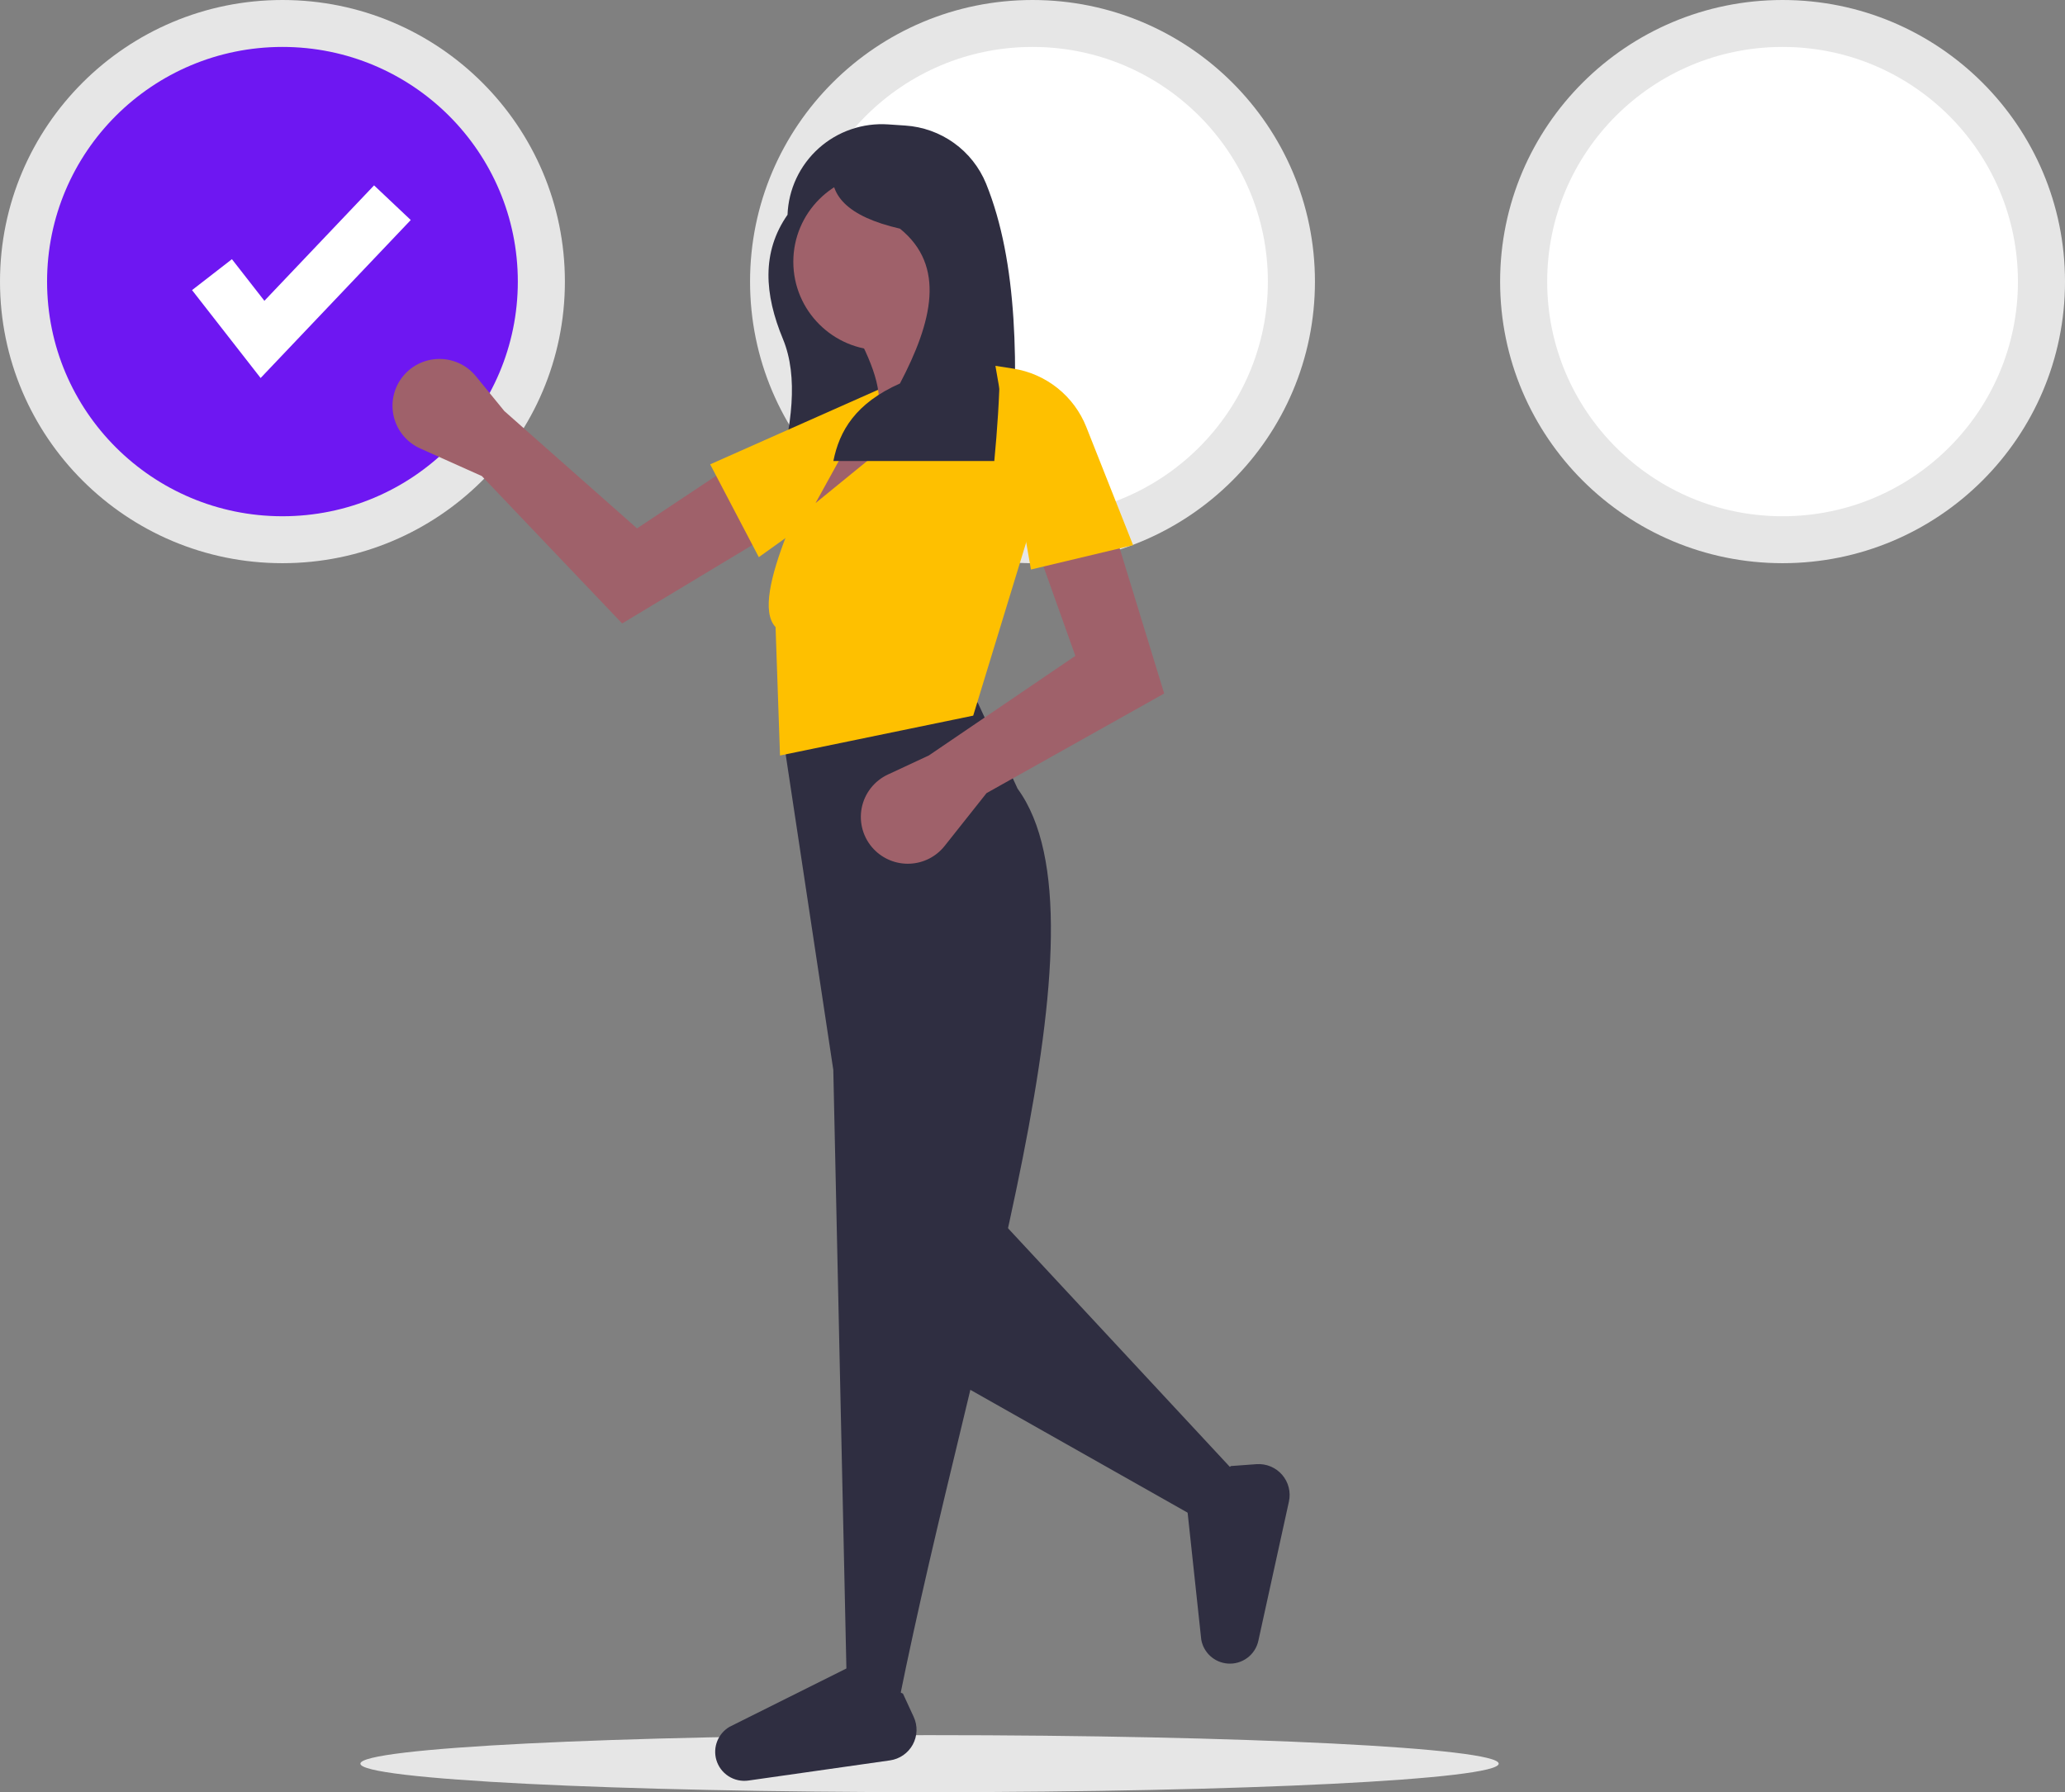 <svg width="235" height="204" viewBox="0 0 235 204" fill="none" xmlns="http://www.w3.org/2000/svg">
<rect x="0" y="0" width="235" height="204" fill="#808080" stroke="none"/>
<g clip-path="url(#clip0)">
<path d="M105.783 204C141.555 204 170.555 202.547 170.555 200.754C170.555 198.962 141.555 197.508 105.783 197.508C70.011 197.508 41.012 198.962 41.012 200.754C41.012 202.547 70.011 204 105.783 204Z" fill="#E6E6E6"/>
<path d="M32.143 64.107C49.895 64.107 64.286 49.756 64.286 32.053C64.286 14.351 49.895 0 32.143 0C14.391 0 0 14.351 0 32.053C0 49.756 14.391 64.107 32.143 64.107Z" fill="#E6E6E6"/>
<path d="M32.143 58.764C46.937 58.764 58.929 46.806 58.929 32.053C58.929 17.301 46.937 5.342 32.143 5.342C17.35 5.342 5.357 17.301 5.357 32.053C5.357 46.806 17.35 58.764 32.143 58.764Z" fill="#6E17F2"/>
<path d="M117.5 64.107C135.252 64.107 149.643 49.756 149.643 32.053C149.643 14.351 135.252 0 117.5 0C99.748 0 85.357 14.351 85.357 32.053C85.357 49.756 99.748 64.107 117.5 64.107Z" fill="#E6E6E6"/>
<path d="M117.501 58.764C132.294 58.764 144.286 46.806 144.286 32.053C144.286 17.301 132.294 5.342 117.501 5.342C102.707 5.342 90.715 17.301 90.715 32.053C90.715 46.806 102.707 58.764 117.501 58.764Z" fill="white"/>
<path d="M202.858 64.107C220.61 64.107 235.001 49.756 235.001 32.053C235.001 14.351 220.61 0 202.858 0C185.106 0 170.715 14.351 170.715 32.053C170.715 49.756 185.106 64.107 202.858 64.107Z" fill="#E6E6E6"/>
<path d="M202.858 58.764C217.651 58.764 229.644 46.806 229.644 32.053C229.644 17.301 217.651 5.342 202.858 5.342C188.065 5.342 176.072 17.301 176.072 32.053C176.072 46.806 188.065 58.764 202.858 58.764Z" fill="white"/>
<path d="M29.659 43.028L21.855 33.023L26.393 29.503L30.088 34.24L42.57 21.101L46.744 25.044L29.659 43.028Z" fill="white"/>
<path d="M89.1 38.589C86.989 33.505 86.647 28.707 89.622 24.445C89.675 23.012 90.016 21.605 90.624 20.307C91.233 19.009 92.097 17.846 93.164 16.886C94.232 15.927 95.482 15.191 96.84 14.723C98.199 14.255 99.637 14.063 101.071 14.16L103.011 14.291C105.014 14.42 106.94 15.11 108.569 16.28C110.197 17.45 111.462 19.054 112.22 20.908C115.838 29.855 115.951 41.748 115.049 54.494H88.513C90.089 48.533 90.898 42.938 89.1 38.589Z" fill="#2F2E41"/>
<path d="M54.832 54.188L47.82 51.047C47.121 50.734 46.498 50.275 45.993 49.701C45.488 49.127 45.112 48.451 44.892 47.719C44.672 46.988 44.611 46.218 44.716 45.461C44.82 44.704 45.086 43.979 45.496 43.334C45.95 42.62 46.566 42.024 47.296 41.595C48.026 41.166 48.847 40.917 49.693 40.867C50.539 40.816 51.384 40.968 52.16 41.307C52.935 41.647 53.618 42.166 54.153 42.821L57.393 46.788L72.496 60.145L82.536 53.464L87.086 61.157L70.8 70.967L54.832 54.188Z" fill="#9F616A"/>
<path d="M86.355 63.42L80.818 52.856L102.376 43.281L102.562 45.301C102.734 47.161 102.416 49.033 101.638 50.732C100.861 52.43 99.652 53.897 98.131 54.986L86.355 63.42Z" fill="#FEC000"/>
<path d="M114.289 42.65L92.303 60.795L91.039 59.031L97.104 48.194L99.884 46.934C100.55 44.12 98.85 40.346 96.599 36.349L107.213 34.837C107.725 38.27 110.058 40.886 114.289 42.65Z" fill="#9F616A"/>
<path d="M140.824 167.902L137.16 173.32L107.971 156.813L112.014 136.904L140.824 167.902Z" fill="#2F2E41"/>
<path d="M102.286 193.733L96.347 191.087L94.831 121.783L89.144 84.106L111.257 79.948L115.806 89.777C126.985 105.066 110.689 151.913 102.286 193.733Z" fill="#2F2E41"/>
<path d="M102.763 192.791L103.982 195.436C104.211 195.933 104.32 196.477 104.302 197.023C104.283 197.57 104.136 198.104 103.874 198.585C103.611 199.065 103.24 199.477 102.79 199.789C102.339 200.101 101.822 200.304 101.279 200.381L85.168 202.676C84.376 202.789 83.57 202.612 82.898 202.178C82.227 201.744 81.736 201.082 81.516 200.315C81.314 199.608 81.353 198.855 81.629 198.174C81.904 197.492 82.399 196.922 83.036 196.553L96.571 189.797L102.763 192.791Z" fill="#2F2E41"/>
<path d="M140.071 166.878L142.982 166.664C143.529 166.624 144.078 166.712 144.585 166.921C145.091 167.13 145.543 167.454 145.902 167.867C146.261 168.28 146.519 168.771 146.654 169.301C146.789 169.831 146.799 170.386 146.681 170.92L143.201 186.773C143.03 187.553 142.582 188.244 141.939 188.719C141.296 189.195 140.503 189.422 139.705 189.359C138.971 189.301 138.277 189 137.733 188.505C137.189 188.009 136.827 187.347 136.703 186.623L135.092 171.615L140.071 166.878Z" fill="#2F2E41"/>
<path d="M100.39 39.877C105.973 39.877 110.499 35.364 110.499 29.797C110.499 24.23 105.973 19.716 100.39 19.716C94.807 19.716 90.281 24.23 90.281 29.797C90.281 35.364 94.807 39.877 100.39 39.877Z" fill="#9F616A"/>
<path d="M110.752 81.46L88.766 85.996L88.26 71.379C85.077 68.018 92.502 54.556 95.084 48.194L98.369 47.186L92.809 57.267L112.269 41.39L116.059 42.398L117.07 60.795L110.752 81.46Z" fill="#FEC000"/>
<path d="M112.268 90.281L107.5 96.294C107.025 96.893 106.427 97.383 105.745 97.732C105.063 98.08 104.314 98.278 103.549 98.312C102.784 98.347 102.02 98.216 101.31 97.931C100.6 97.645 99.959 97.21 99.432 96.656C98.849 96.044 98.42 95.301 98.182 94.491C97.943 93.68 97.901 92.825 98.058 91.995C98.216 91.165 98.57 90.385 99.09 89.718C99.61 89.051 100.281 88.517 101.049 88.16L105.698 85.996L122.377 74.656L118.334 63.315L126.926 60.795L132.486 78.94L112.268 90.281Z" fill="#9F616A"/>
<path d="M113.153 52.478H94.839C95.527 49.026 97.372 45.894 102.417 43.649C106.096 36.637 107.668 30.277 102.417 26.028C96.42 24.65 94.097 22.148 94.839 18.708L105.575 16.944C114.404 24.785 114.505 38.171 113.153 52.478Z" fill="#2F2E41"/>
<path d="M128.948 62.055L117.323 64.827L113.279 41.642L115.29 41.955C117.14 42.243 118.882 43.009 120.344 44.175C121.806 45.342 122.937 46.87 123.624 48.606L128.948 62.055Z" fill="#FEC000"/>
</g>
<defs>
<clipPath id="clip0">
<rect width="235" height="204" fill="white"/>
</clipPath>
</defs>
</svg>
